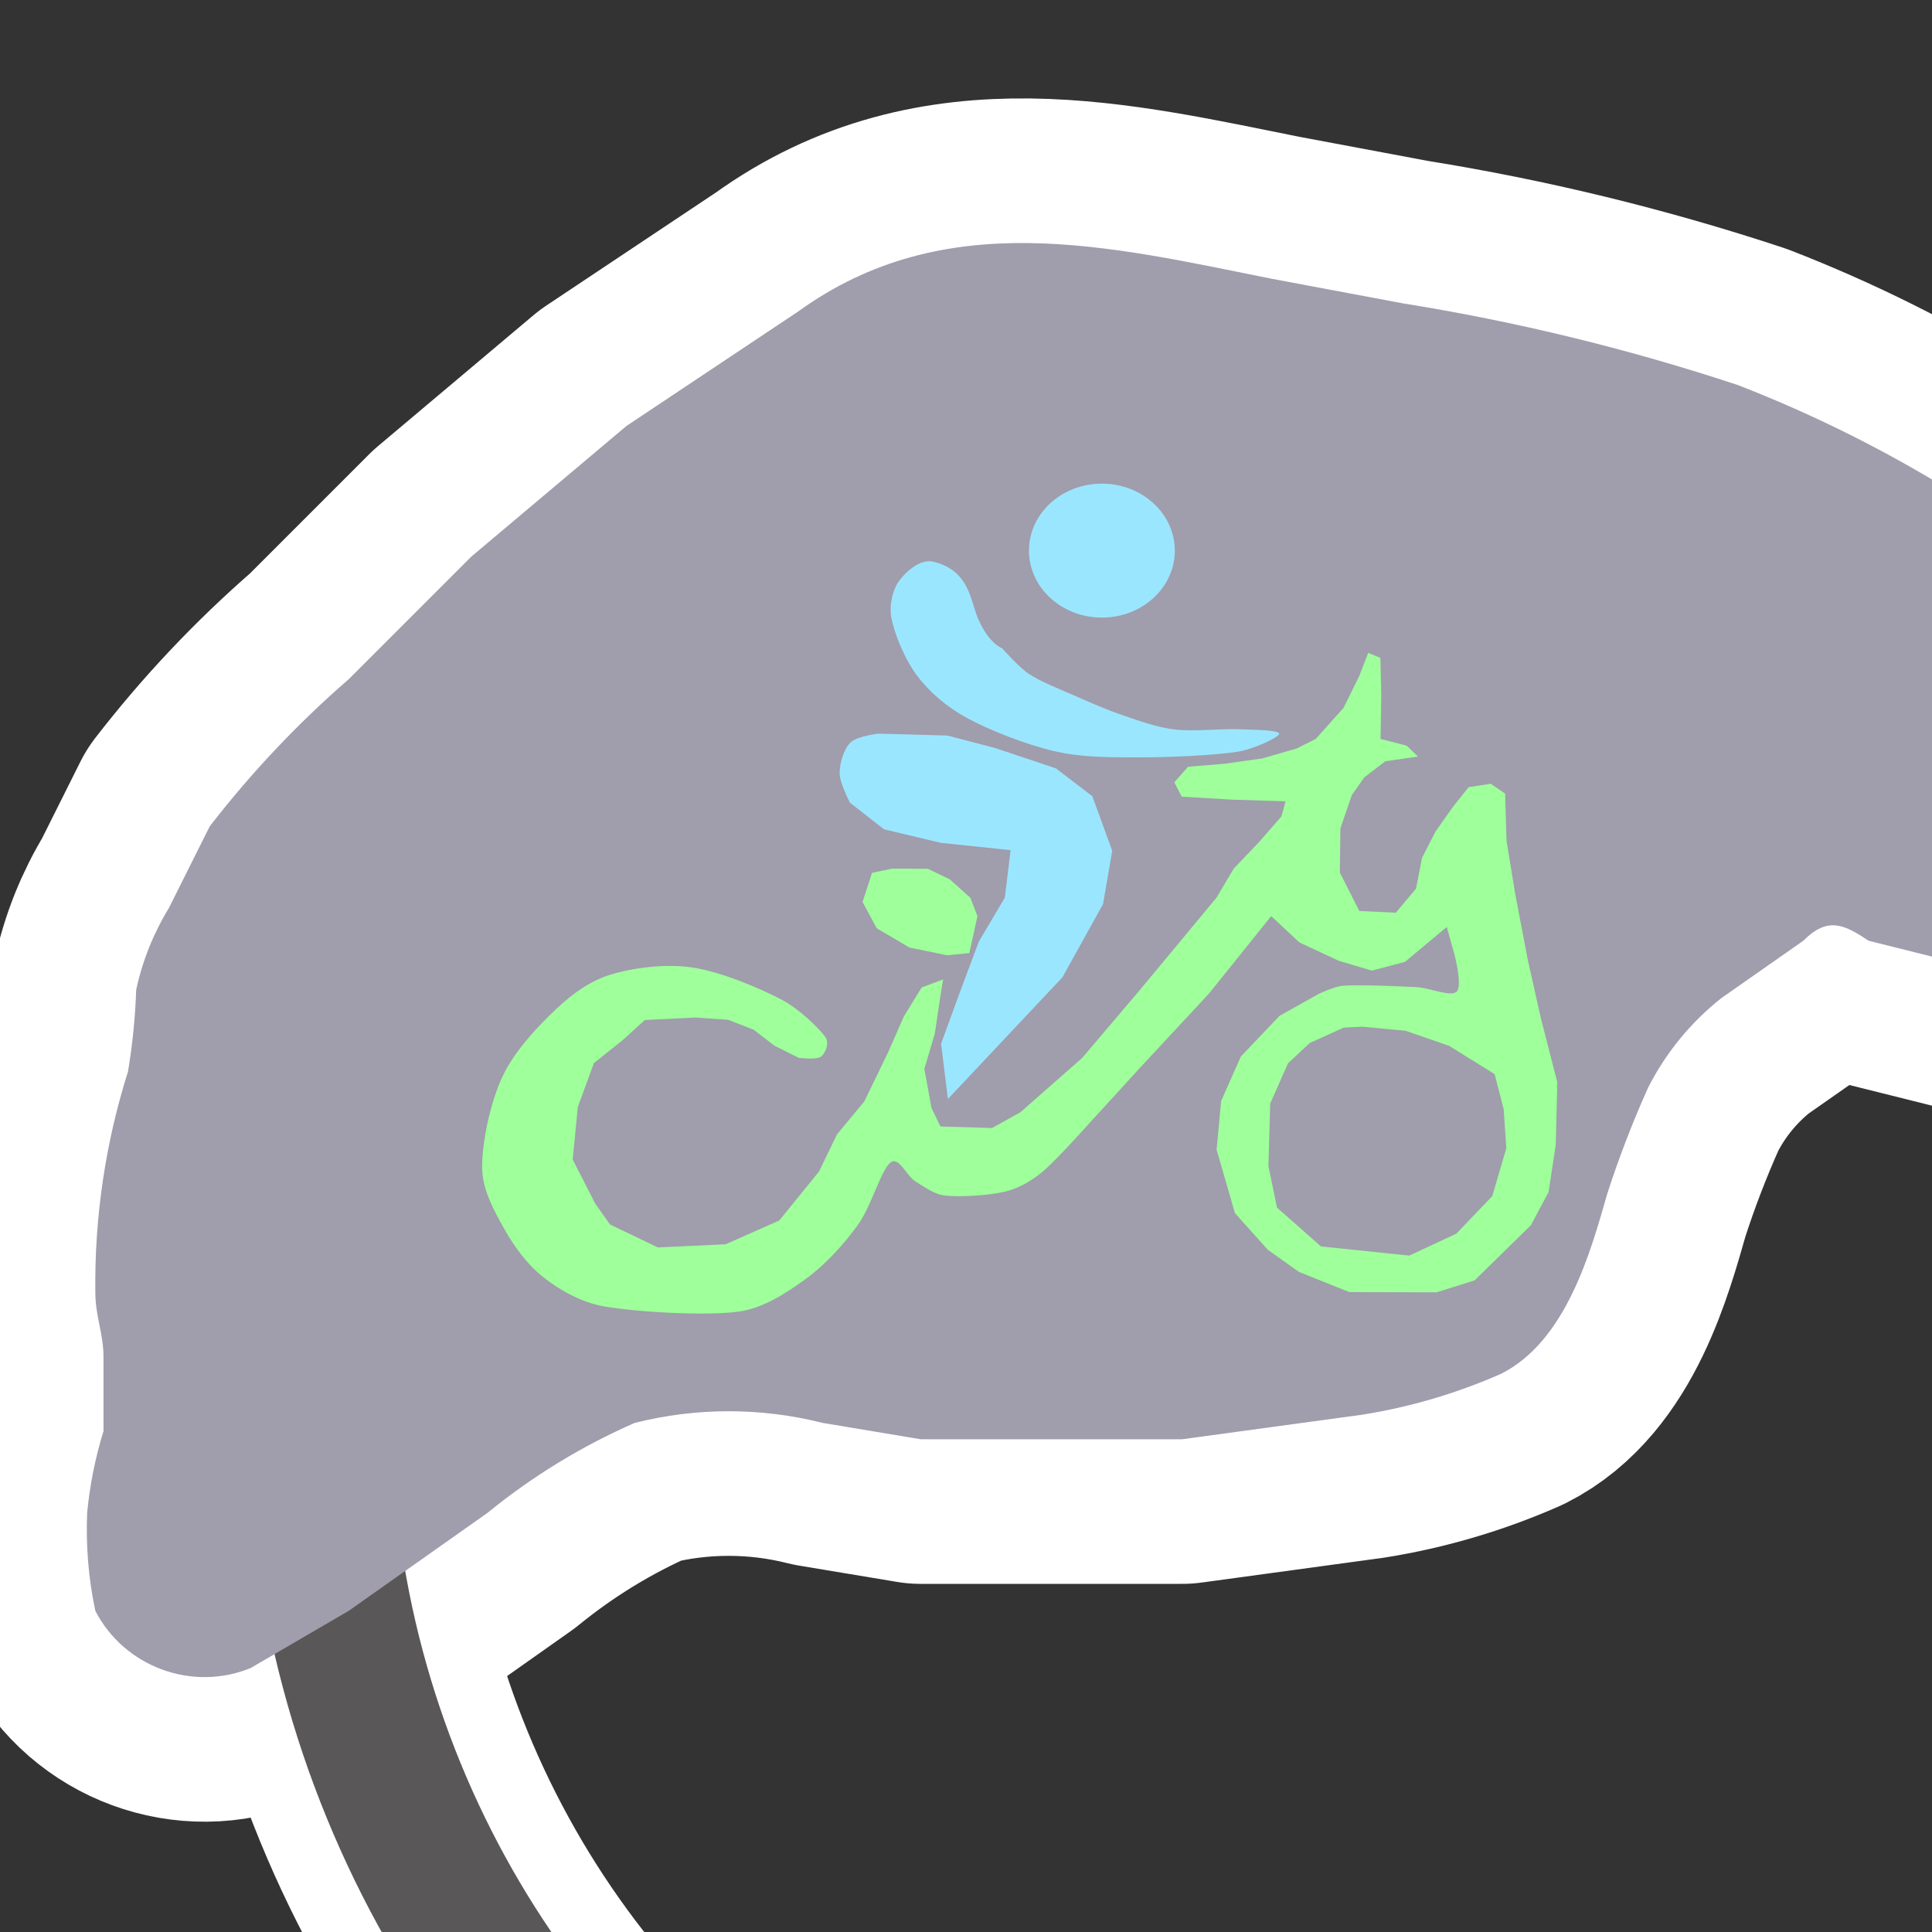 <?xml version="1.0" encoding="UTF-8" standalone="no"?><!DOCTYPE svg PUBLIC "-//W3C//DTD SVG 1.1//EN" "http://www.w3.org/Graphics/SVG/1.1/DTD/svg11.dtd"><svg width="100%" height="100%" viewBox="0 0 580 580" version="1.1" xmlns="http://www.w3.org/2000/svg" xmlns:xlink="http://www.w3.org/1999/xlink" xml:space="preserve" xmlns:serif="http://www.serif.com/" style="fill-rule:evenodd;clip-rule:evenodd;stroke-linecap:round;stroke-linejoin:round;stroke-miterlimit:1.5;"><rect x="0" y="0" width="580" height="580" fill="#333333" stroke="none"/><ellipse cx="388.197" cy="422.389" rx="292.393" ry="296.493" style="fill:none;stroke:#fff;stroke-width:86.83px;"/><path d="M421.145,91.067l-39.253,-7.36c-49.065,-9.813 -98.131,-22.079 -142.29,9.813l-51.519,34.346l-46.613,39.252l-36.798,36.8c-15.329,13.303 -29.299,28.096 -41.705,44.158l-12.268,24.534c-4.633,7.564 -7.95,15.859 -9.812,24.533c-0.283,8.222 -1.103,16.416 -2.454,24.532c-6.776,21.417 -10.089,43.778 -9.812,66.239c0,7.359 2.453,12.267 2.453,19.626c0,7.36 0,14.719 0,22.079c-2.468,7.989 -4.112,16.209 -4.908,24.533c-0.42,9.877 0.403,19.769 2.455,29.44c8.701,16.841 29.064,24.342 46.612,17.172l29.439,-17.172l41.706,-29.44c13.429,-10.953 28.285,-20.031 44.159,-26.986c18.517,-4.672 37.907,-4.672 56.424,0l29.44,4.906l78.505,0l53.971,-7.359c14.372,-2.279 28.39,-6.402 41.707,-12.266c19.626,-9.813 26.985,-36.8 31.893,-53.973c3.501,-10.847 7.596,-21.493 12.266,-31.893c5.311,-10.491 12.847,-19.701 22.079,-26.985l24.533,-17.174c7.36,-7.359 12.266,-4.906 19.627,0l29.438,7.361c22.015,6.162 45.72,-0.475 61.332,-17.173c7.36,-7.36 7.36,-19.626 9.813,-29.44c4.188,-6.663 6.713,-14.236 7.36,-22.079c0,-12.267 -17.173,-22.08 -24.532,-29.439c-35.836,-32.714 -77.428,-58.501 -122.665,-76.052c-32.816,-10.859 -66.453,-19.062 -100.583,-24.533Z" style="fill:none;stroke:#fff;stroke-width:86.83px;stroke-linecap:butt;stroke-miterlimit:1.414;"/><ellipse cx="388.197" cy="423.77" rx="292.393" ry="296.493" style="fill:none;stroke:#595757;stroke-width:43.42px;"/><path d="M421.145,91.067l-39.253,-7.36c-49.065,-9.813 -98.131,-22.079 -142.29,9.813l-51.519,34.346l-46.613,39.252l-36.798,36.8c-15.329,13.303 -29.299,28.096 -41.705,44.158l-12.268,24.534c-4.633,7.564 -7.95,15.859 -9.812,24.533c-0.283,8.222 -1.103,16.416 -2.454,24.532c-6.776,21.417 -10.089,43.778 -9.812,66.239c0,7.359 2.453,12.267 2.453,19.626c0,7.36 0,14.719 0,22.079c-2.468,7.989 -4.112,16.209 -4.908,24.533c-0.42,9.877 0.403,19.769 2.455,29.44c8.701,16.841 29.064,24.342 46.612,17.172l29.439,-17.172l41.706,-29.44c13.429,-10.953 28.285,-20.031 44.159,-26.986c18.517,-4.672 37.907,-4.672 56.424,0l29.44,4.906l78.505,0l53.971,-7.359c14.372,-2.279 28.39,-6.402 41.707,-12.266c19.626,-9.813 26.985,-36.8 31.893,-53.973c3.501,-10.847 7.596,-21.493 12.266,-31.893c5.311,-10.491 12.847,-19.701 22.079,-26.985l24.533,-17.174c7.36,-7.359 12.266,-4.906 19.627,0l29.438,7.361c22.015,6.162 45.72,-0.475 61.332,-17.173c7.36,-7.36 7.36,-19.626 9.813,-29.44c4.188,-6.663 6.713,-14.236 7.36,-22.079c0,-12.267 -17.173,-22.08 -24.532,-29.439c-35.836,-32.714 -77.428,-58.501 -122.665,-76.052c-32.816,-10.859 -66.453,-19.062 -100.583,-24.533Z" style="fill:#a09dac;fill-rule:nonzero;"/><path d="M246.484,317.213c1.344,-1.02 2.495,-4.138 1.373,-5.762c-1.973,-2.852 -8.066,-8.655 -13.207,-11.35c-6.679,-3.503 -18.315,-8.413 -26.873,-9.666c-8.102,-1.187 -17.701,0.097 -24.472,2.148c-6.088,1.845 -11.526,5.797 -16.154,10.162c-5.411,5.102 -12.614,12.553 -16.308,20.451c-3.734,7.982 -6.171,19.85 -6.097,27.443c0.062,6.42 3.451,12.632 6.54,18.117c3.089,5.486 7.002,10.895 11.993,14.798c4.992,3.902 11.416,7.472 17.955,8.616c9.732,1.702 30.344,2.952 40.437,1.594c7.384,-0.993 14.158,-5.428 20.118,-9.742c5.96,-4.313 11.378,-10.296 15.642,-16.138c4.199,-5.753 7.046,-16.708 9.943,-18.912c2.484,-1.89 4.773,4.062 7.438,5.687c2.719,1.658 5.615,3.885 8.876,4.259c4.48,0.513 13.179,-0.03 18.008,-1.178c4.008,-0.953 7.763,-3.114 10.963,-5.709c4.229,-3.432 14.414,-14.878 14.414,-14.878l14.781,-16.183l21.018,-22.611l18.756,-23.339l8.409,7.874l11.895,5.551l9.927,2.944l9.921,-2.628l12.553,-10.483l2.299,8.271c0,0 2.524,9.533 0.635,11.166c-1.889,1.633 -7.959,-1.154 -11.969,-1.367c-5.674,-0.3 -17.162,-0.776 -22.071,-0.435c-2.591,0.18 -7.386,2.481 -7.386,2.481l-11.729,6.571l-11.601,12.199l-5.92,13.38l-1.364,14.595l5.501,19.04l9.877,11.004l9.319,6.637l15.152,6.081l26.17,0.056l11.419,-3.566l16.919,-16.567l5.31,-9.951l2.156,-14.212l0.463,-18.769l-4.973,-19.397l-3.944,-17.608l-3.738,-19.653l-2.58,-15.799l-0.419,-14.182l-4.3,-2.965l-6.669,1.016l-4.718,5.936l-5.171,7.302l-4.087,7.957l-1.825,9.294l-6.063,7.199l-10.948,-0.508l-5.845,-11.529l0.167,-13.286l3.446,-10.006l3.723,-5.291l6.324,-4.843l9.797,-1.408l-3.426,-3.29l-7.809,-2.001l0.219,-13.197l-0.268,-11.141l-3.644,-1.511l-2.716,6.978l-4.702,9.544l-8.344,9.311l-5.679,2.869l-10.39,2.999l-11.269,1.594l-10.996,0.902l-4.128,4.684l2.231,4.3l15.328,0.907l15.851,0.485l-1.255,4.526l-6.775,7.774l-7.525,7.882l-5.192,8.752l-23.26,28.011l-17.066,20.098l-18.523,16.289l-8.522,4.745l-15.49,-0.459l-2.702,-5.557l-2.141,-11.734l3.126,-10.508l1.809,-12.133l0.713,-4.221l-6.473,2.431l-5.381,8.807l-4.628,10.559l-7.193,14.845l-8.2,9.88l-5.385,11.141l-11.953,14.723l-16.093,7.13l-20.337,0.95l-14.371,-6.888l-4.424,-6.254l-6.783,-13.256l1.547,-15.763l4.827,-13.183l8.678,-6.914l6.611,-6.013l15.278,-0.748l9.774,0.691l7.631,2.979l6.224,4.795l7.299,3.636c0,0 5.347,0.665 6.691,-0.354Zm146.697,-4.091l10.147,-4.606l5.543,-0.306l13.108,1.234l13.084,4.542l13.628,8.475l2.72,10.501l0.791,11.736l-4.208,14.378l-10.807,11.286l-14.115,6.575l-26.519,-2.758l-13.203,-11.659l-2.558,-12.459l0.541,-18.79l5.322,-12.035l6.526,-6.114Zm-131.395,-51.094l6.007,-1.256l10.741,0.033l6.604,3.187l6.2,5.558l2.095,5.492l-2.427,11.07l-6.596,0.681l-11.376,-2.322l-9.832,-5.789l-4.258,-7.905l2.842,-8.749Z" style="fill:#9eff9b;"/><path d="M252.065,232.072c0.013,-3.002 1.251,-7.13 3.182,-9.102c1.931,-1.972 8.404,-2.73 8.404,-2.73l20.794,0.576l14.333,3.75l18.216,6.102l10.932,8.367l5.974,16.373l-2.755,15.993l-12.182,21.968l-34.398,36.561l-2.044,-16.595l5.568,-15.285l5.786,-15.424l7.766,-13.103l1.754,-14.304l-20.898,-2.184l-17.099,-4.065l-10.228,-7.989c0,0 -3.118,-5.907 -3.105,-8.909Zm17.955,-57.82c2.083,-2.8 6.316,-6.508 10.064,-5.644c10.917,2.517 11.254,11.694 13.408,16.799c3.373,7.994 7.344,9.177 7.344,9.177c0,0 4.954,5.688 8.065,7.738c3.567,2.35 8.831,4.381 13.341,6.365c4.73,2.081 9.967,4.403 15.042,6.122c5.041,1.708 10.123,3.562 15.408,4.192c5.755,0.685 13.906,-0.287 19.126,-0.079c4.085,0.164 12.176,0.216 12.194,1.33c0.017,1.114 -7.744,4.629 -12.091,5.354c-7.11,1.187 -21.331,1.781 -30.564,1.765c-8.303,-0.015 -16.753,0.023 -24.838,-1.865c-8.565,-2 -19.678,-6.348 -26.554,-10.136c-5.651,-3.113 -10.971,-7.598 -14.701,-12.592c-3.73,-4.994 -6.805,-12.617 -7.679,-17.371c-0.688,-3.743 0.352,-8.355 2.435,-11.155Zm60.83,-29.06c12.084,0.032 21.871,9.068 21.842,20.165c-0.03,11.098 -9.865,20.082 -21.949,20.05c-12.084,-0.032 -21.872,-9.068 -21.842,-20.166c0.029,-11.097 9.864,-20.081 21.949,-20.049Z" style="fill:#9be6ff;"/></svg>